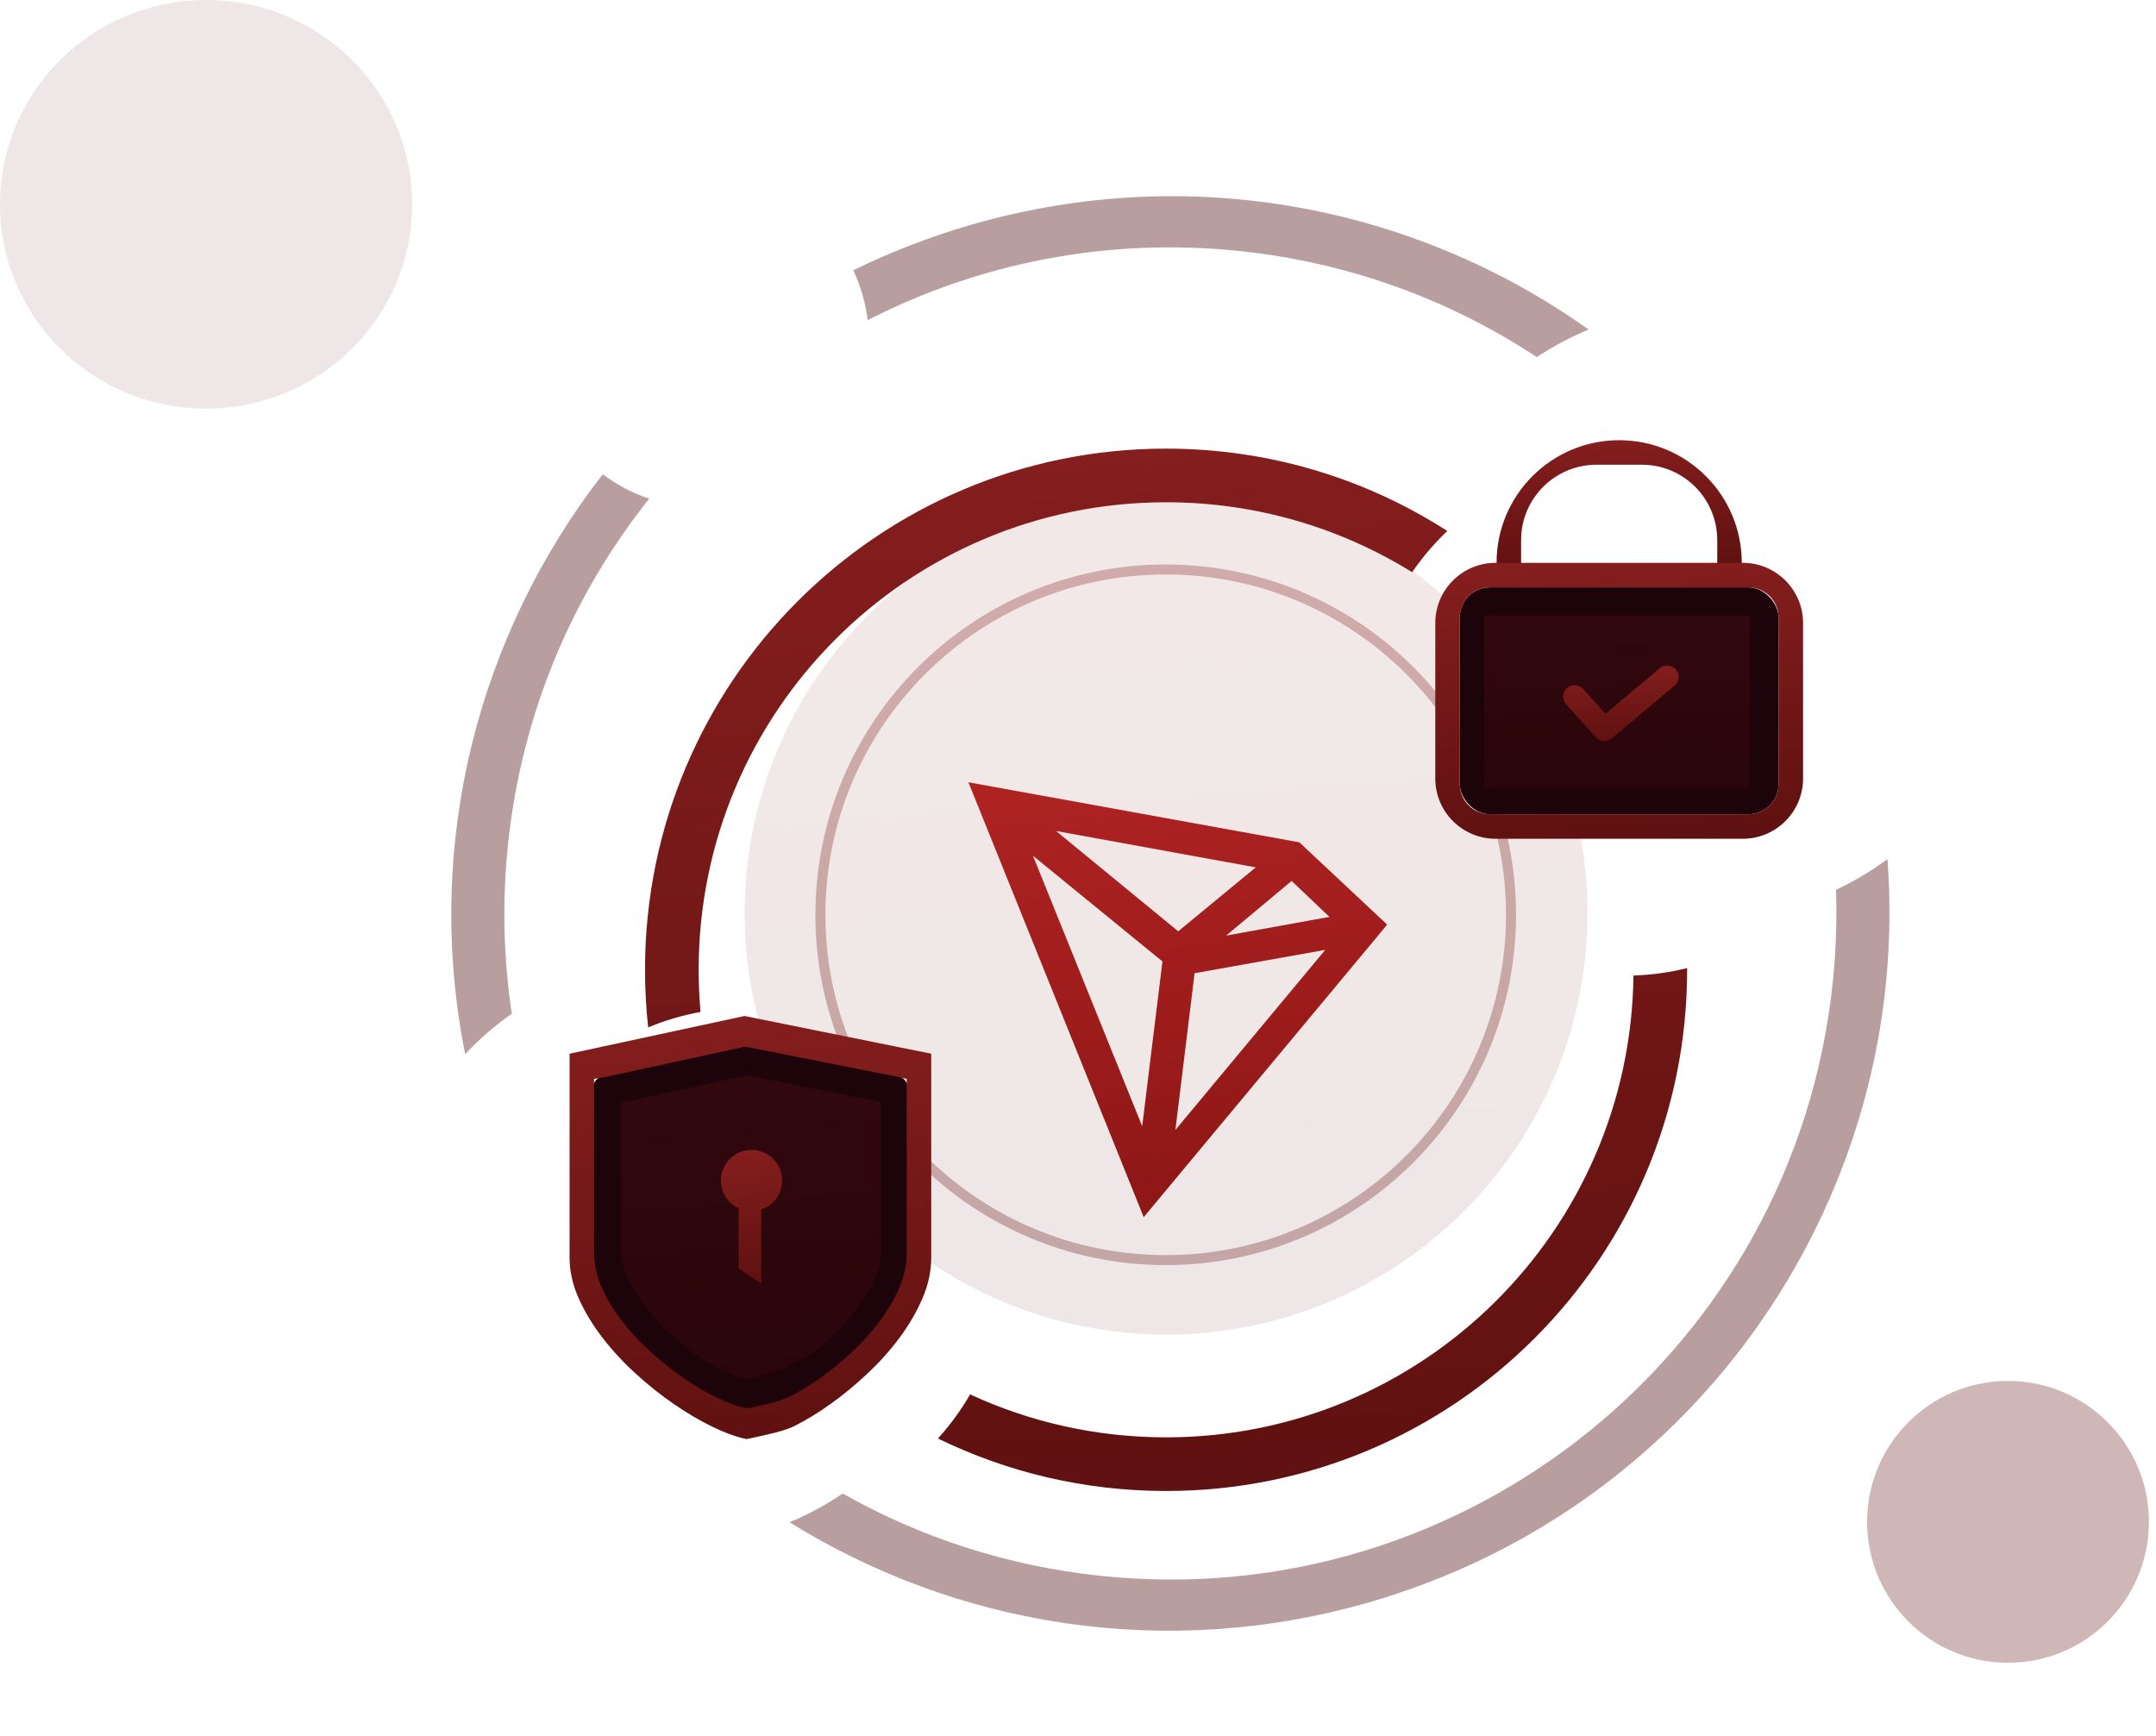 <svg width="190" height="153" viewBox="0 0 190 153" fill="none" xmlns="http://www.w3.org/2000/svg">
<ellipse opacity="0.1" cx="102.762" cy="80.466" rx="37.14" ry="37.149" fill="url(#paint0_linear)"/>
<path opacity="0.3" fill-rule="evenodd" clip-rule="evenodd" d="M71.859 80.618C71.859 63.568 85.68 49.746 102.73 49.746C119.78 49.746 133.601 63.568 133.601 80.618C133.601 97.667 119.78 111.489 102.73 111.489C85.68 111.489 71.859 97.667 71.859 80.618ZM132.72 80.618C132.72 64.055 119.293 50.628 102.73 50.628C86.167 50.628 72.74 64.055 72.74 80.618C72.74 97.181 86.167 110.608 102.73 110.608C119.293 110.608 132.72 97.181 132.72 80.618Z" fill="url(#paint1_linear)"/>
<g filter="url(#filter0_d)">
<path fill-rule="evenodd" clip-rule="evenodd" d="M100.79 102.263L85.343 63.94L114.508 69.232L122.246 76.486L100.79 102.263ZM105.275 80.766L116.788 78.71L103.582 94.582L105.275 80.766ZM91.031 70.413L100.658 94.254L102.443 79.729L91.031 70.413ZM108.05 77.452L113.827 72.635L117.158 75.802L108.05 77.452ZM93.062 68.231L103.832 77.073L110.665 71.438L93.062 68.231Z" fill="url(#paint2_linear)"/>
</g>
<g filter="url(#filter1_d)">
<path fill-rule="evenodd" clip-rule="evenodd" d="M102.762 126.396C128.122 126.396 148.681 105.832 148.681 80.466C148.681 80.415 148.681 80.364 148.681 80.314C147.16 80.692 145.578 80.917 143.951 80.971C143.68 103.494 125.343 121.668 102.762 121.668C96.596 121.668 90.746 120.313 85.494 117.884C84.685 119.28 83.733 120.582 82.656 121.77C88.728 124.733 95.551 126.396 102.762 126.396ZM124.446 45.428C125.351 44.11 126.391 42.892 127.547 41.794C120.397 37.2 111.891 34.535 102.762 34.535C77.402 34.535 56.843 55.099 56.843 80.466C56.843 82.181 56.937 83.874 57.12 85.54C58.587 84.931 60.132 84.471 61.735 84.179C61.626 82.956 61.57 81.718 61.57 80.466C61.57 57.711 80.012 39.264 102.762 39.264C110.719 39.264 118.148 41.52 124.446 45.428Z" fill="url(#paint3_linear)"/>
</g>
<path opacity="0.4" fill-rule="evenodd" clip-rule="evenodd" d="M69.578 134.151C71.23 133.469 72.8 132.618 74.264 131.618C81.062 135.464 88.743 138.007 97.005 138.875C129.241 142.263 158.119 118.875 161.508 86.635C161.799 83.866 161.892 81.122 161.8 78.416C163.399 77.663 164.917 76.757 166.333 75.713C168.546 104.986 149.963 132.801 120.556 141.233C102.609 146.379 84.256 143.267 69.578 134.151ZM53.118 41.794C42.162 55.893 37.295 74.417 40.996 92.904C42.237 91.572 43.616 90.376 45.106 89.335C44.372 84.488 44.238 79.469 44.774 74.366C45.988 62.816 50.473 52.402 57.213 43.948C55.721 43.446 54.343 42.712 53.118 41.794ZM75.198 23.817C75.84 25.185 76.276 26.664 76.469 28.209C86.247 23.208 97.539 20.892 109.276 22.126C118.954 23.143 127.834 26.458 135.431 31.471C136.866 30.52 138.395 29.704 139.997 29.04C124.828 18.256 105.042 14.229 85.726 19.768C82.04 20.825 78.524 22.186 75.198 23.817Z" fill="#510E0F"/>
<circle opacity="0.3" cx="176.959" cy="134.116" r="12.418" fill="#5E1010"/>
<ellipse opacity="0.1" cx="18.162" cy="18.006" rx="18.162" ry="18.006" fill="#5E1010"/>
<path d="M65.445 92.148L54.244 94.618L53.238 94.786C52.66 94.883 52.237 95.382 52.237 95.968V110.28C52.237 111.42 52.496 112.546 53.008 113.649C53.456 114.623 54.035 115.567 54.744 116.483L55.316 117.206L55.499 117.433L55.542 117.486C55.802 117.803 56.032 118.07 56.274 118.328C56.514 118.584 56.761 118.828 57.03 119.071L57.327 119.337L57.501 119.494L58.247 120.181L58.437 120.354C58.468 120.382 58.499 120.41 58.529 120.437L58.706 120.593L58.875 120.74L59.038 120.878C59.118 120.945 59.197 121.009 59.274 121.071L59.428 121.191C59.58 121.308 59.73 121.416 59.884 121.52L59.961 121.572C60.102 121.666 60.24 121.757 60.374 121.844L60.638 122.014L60.895 122.175C61.316 122.437 61.709 122.666 62.091 122.87L62.319 122.989C62.47 123.067 62.62 123.142 62.771 123.213C63.711 123.659 64.553 123.97 65.303 124.146L65.614 124.211C65.745 124.238 65.879 124.242 66.011 124.225L66.198 124.192L66.381 124.157L66.41 124.151L66.439 124.145C66.518 124.126 66.599 124.106 66.681 124.085L66.929 124.021L67.182 123.953C67.224 123.941 67.267 123.93 67.309 123.918L67.566 123.844L67.822 123.768C67.908 123.742 67.993 123.716 68.077 123.689L68.328 123.609C68.824 123.445 69.286 123.272 69.646 123.105L69.921 122.975L70.748 122.594L70.852 122.545L71.049 122.452L71.234 122.362L71.41 122.273C71.439 122.259 71.468 122.244 71.497 122.229C71.906 122.016 72.273 121.8 72.621 121.56C73.065 121.254 73.475 120.925 73.949 120.504L74.21 120.268L75.23 119.331C75.681 118.921 76.037 118.531 76.462 117.993L76.606 117.808C76.63 117.776 76.655 117.744 76.68 117.711L76.835 117.506L77.303 116.877L77.484 116.639C78.225 115.67 78.825 114.67 79.287 113.631C79.776 112.531 80.023 111.411 80.023 110.28V95.968C80.023 95.426 79.661 94.955 79.143 94.813L78.332 94.626L78.286 94.617L65.939 92.143C65.775 92.111 65.608 92.112 65.445 92.148Z" fill="#1D030A"/>
<path opacity="0.2" d="M77.673 110.054C77.673 110.92 77.481 111.781 77.1 112.637C76.718 113.495 76.219 114.324 75.602 115.13C74.984 115.934 74.491 116.696 73.698 117.415C72.904 118.134 72.269 118.774 71.453 119.336C70.636 119.899 69.758 120.236 68.988 120.608C68.218 120.98 66.81 121.366 66.23 121.505L65.956 121.557L65.704 121.505C65.109 121.366 64.419 121.111 63.633 120.739C62.847 120.367 62.077 119.899 61.23 119.336C60.383 118.774 59.639 117.999 58.822 117.28C58.006 116.562 57.528 115.934 56.887 115.13C56.246 114.324 55.728 113.495 55.332 112.637C54.934 111.781 54.736 110.92 54.736 110.054V97.148L55.674 96.992L65.818 94.759L76.986 96.992L77.673 97.148V110.054Z" fill="url(#paint4_linear)"/>
<path fill-rule="evenodd" clip-rule="evenodd" d="M81.297 114.41C81.81 113.219 82.067 112.021 82.067 110.816V92.86L65.611 89.536L50.194 92.86V110.816C50.194 112.021 50.46 113.219 50.995 114.41C51.528 115.604 52.225 116.757 53.086 117.878C53.948 118.997 54.928 120.058 56.025 121.057C57.124 122.058 58.241 122.949 59.38 123.731C60.518 124.514 61.615 125.165 62.672 125.682C63.73 126.2 64.657 126.555 65.458 126.748L65.796 126.82L66.165 126.748C66.338 126.706 66.57 126.655 66.839 126.596C67.786 126.39 69.181 126.085 69.988 125.682C71.023 125.165 72.09 124.514 73.188 123.731C74.285 122.949 75.367 122.058 76.435 121.057C77.501 120.058 78.451 118.997 79.282 117.878C80.113 116.757 80.784 115.604 81.297 114.41ZM79.241 113.506C79.684 112.488 79.906 111.464 79.906 110.434V95.08L79.108 94.894L65.682 92.237L53.445 94.894L52.355 95.08V110.434C52.355 111.464 52.585 112.488 53.047 113.506C53.508 114.528 54.11 115.514 54.855 116.472C55.6 117.429 56.447 118.336 57.395 119.19C58.345 120.046 59.311 120.808 60.295 121.476C61.279 122.146 62.228 122.703 63.141 123.145C64.055 123.588 64.857 123.891 65.549 124.057L65.841 124.118L66.161 124.057C66.31 124.02 66.511 123.977 66.743 123.927C67.561 123.75 68.768 123.49 69.465 123.145C70.36 122.703 71.282 122.146 72.231 121.476C73.18 120.808 74.115 120.046 75.038 119.19C75.96 118.336 76.78 117.429 77.498 116.472C78.217 115.514 78.797 114.528 79.241 113.506Z" fill="url(#paint5_linear)"/>
<path fill-rule="evenodd" clip-rule="evenodd" d="M67.08 106.596C68.156 106.24 68.932 105.228 68.932 104.035C68.932 102.545 67.722 101.338 66.231 101.338C64.739 101.338 63.529 102.545 63.529 104.035C63.529 105.118 64.169 106.052 65.092 106.481V111.769L67.08 113.117V106.596Z" fill="url(#paint6_linear)"/>
<rect x="128.646" y="51.762" width="28.092" height="19.993" rx="2.657" fill="#1D030A"/>
<rect opacity="0.2" x="130.8" y="54.236" width="23.391" height="15.216" fill="url(#paint7_linear)"/>
<path fill-rule="evenodd" clip-rule="evenodd" d="M147.698 59.006C147.34 58.58 146.704 58.524 146.278 58.882L141.487 62.905L139.518 60.717C139.145 60.302 138.506 60.269 138.092 60.642C137.677 61.015 137.644 61.654 138.017 62.068L140.641 64.984C141.014 65.399 141.653 65.433 142.067 65.059C142.091 65.038 142.113 65.016 142.134 64.993L147.574 60.426C148 60.068 148.056 59.432 147.698 59.006Z" fill="url(#paint8_linear)"/>
<path fill-rule="evenodd" clip-rule="evenodd" d="M131.887 49.598C131.887 43.631 136.724 38.794 142.691 38.794C148.659 38.794 153.496 43.631 153.496 49.598V50.142H151.335V47.599C151.335 43.93 148.361 40.955 144.692 40.955H140.691C137.022 40.955 134.048 43.93 134.048 47.599V50.142H131.887V49.598Z" fill="url(#paint9_linear)"/>
<path fill-rule="evenodd" clip-rule="evenodd" d="M131.799 49.601C128.864 49.601 126.485 51.98 126.485 54.915V68.602C126.485 71.537 128.864 73.917 131.799 73.917H153.584C156.519 73.917 158.898 71.537 158.898 68.602V54.915C158.898 51.98 156.519 49.601 153.584 49.601H131.799ZM131.303 51.761C129.835 51.761 128.646 52.951 128.646 54.419V69.097C128.646 70.565 129.835 71.755 131.303 71.755H154.08C155.548 71.755 156.737 70.565 156.737 69.097V54.419C156.737 52.951 155.548 51.761 154.08 51.761H131.303Z" fill="url(#paint10_linear)"/>
<defs>
<filter id="filter0_d" x="66.343" y="49.94" width="74.904" height="76.323" filterUnits="userSpaceOnUse" color-interpolation-filters="sRGB">
<feFlood flood-opacity="0" result="BackgroundImageFix"/>
<feColorMatrix in="SourceAlpha" type="matrix" values="0 0 0 0 0 0 0 0 0 0 0 0 0 0 0 0 0 0 127 0"/>
<feOffset dy="5"/>
<feGaussianBlur stdDeviation="9.5"/>
<feColorMatrix type="matrix" values="0 0 0 0 0.567 0 0 0 0 0.153 0 0 0 0 0.127 0 0 0 0.401 0"/>
<feBlend mode="normal" in2="BackgroundImageFix" result="effect1_dropShadow"/>
<feBlend mode="normal" in="SourceGraphic" in2="effect1_dropShadow" result="shape"/>
</filter>
<filter id="filter1_d" x="35.843" y="18.535" width="133.838" height="133.86" filterUnits="userSpaceOnUse" color-interpolation-filters="sRGB">
<feFlood flood-opacity="0" result="BackgroundImageFix"/>
<feColorMatrix in="SourceAlpha" type="matrix" values="0 0 0 0 0 0 0 0 0 0 0 0 0 0 0 0 0 0 127 0"/>
<feOffset dy="5"/>
<feGaussianBlur stdDeviation="10.5"/>
<feColorMatrix type="matrix" values="0 0 0 0 0.424 0 0 0 0 0.081 0 0 0 0 0.059 0 0 0 0.467 0"/>
<feBlend mode="normal" in2="BackgroundImageFix" result="effect1_dropShadow"/>
<feBlend mode="normal" in="SourceGraphic" in2="effect1_dropShadow" result="shape"/>
</filter>
<linearGradient id="paint0_linear" x1="42.647" y1="11.363" x2="50.636" y2="125.252" gradientUnits="userSpaceOnUse">
<stop stop-color="#972424"/>
<stop offset="1" stop-color="#5E1010"/>
</linearGradient>
<linearGradient id="paint1_linear" x1="52.762" y1="23.193" x2="59.399" y2="117.836" gradientUnits="userSpaceOnUse">
<stop stop-color="#972424"/>
<stop offset="1" stop-color="#5E1010"/>
</linearGradient>
<linearGradient id="paint2_linear" x1="75.993" y1="67.619" x2="83.623" y2="122.322" gradientUnits="userSpaceOnUse">
<stop stop-color="#AE2222"/>
<stop offset="1" stop-color="#7F1111"/>
</linearGradient>
<linearGradient id="paint3_linear" x1="28.438" y1="-4.97" x2="38.315" y2="135.838" gradientUnits="userSpaceOnUse">
<stop stop-color="#972424"/>
<stop offset="1" stop-color="#5E1010"/>
</linearGradient>
<linearGradient id="paint4_linear" x1="47.641" y1="83.234" x2="51.001" y2="124.238" gradientUnits="userSpaceOnUse">
<stop stop-color="#972424"/>
<stop offset="1" stop-color="#5E1010"/>
</linearGradient>
<linearGradient id="paint5_linear" x1="40.335" y1="73.501" x2="45.015" y2="130.55" gradientUnits="userSpaceOnUse">
<stop stop-color="#972424"/>
<stop offset="1" stop-color="#5E1010"/>
</linearGradient>
<linearGradient id="paint6_linear" x1="61.858" y1="96.272" x2="64.569" y2="114.002" gradientUnits="userSpaceOnUse">
<stop stop-color="#972424"/>
<stop offset="1" stop-color="#5E1010"/>
</linearGradient>
<linearGradient id="paint7_linear" x1="123.565" y1="47.693" x2="124.632" y2="71.082" gradientUnits="userSpaceOnUse">
<stop stop-color="#972424"/>
<stop offset="1" stop-color="#5E1010"/>
</linearGradient>
<linearGradient id="paint8_linear" x1="134.61" y1="55.776" x2="135.082" y2="66.033" gradientUnits="userSpaceOnUse">
<stop stop-color="#972424"/>
<stop offset="1" stop-color="#5E1010"/>
</linearGradient>
<linearGradient id="paint9_linear" x1="125.203" y1="33.913" x2="125.846" y2="51.37" gradientUnits="userSpaceOnUse">
<stop stop-color="#972424"/>
<stop offset="1" stop-color="#5E1010"/>
</linearGradient>
<linearGradient id="paint10_linear" x1="116.459" y1="39.143" x2="118.425" y2="76.496" gradientUnits="userSpaceOnUse">
<stop stop-color="#972424"/>
<stop offset="1" stop-color="#5E1010"/>
</linearGradient>
</defs>
</svg>
